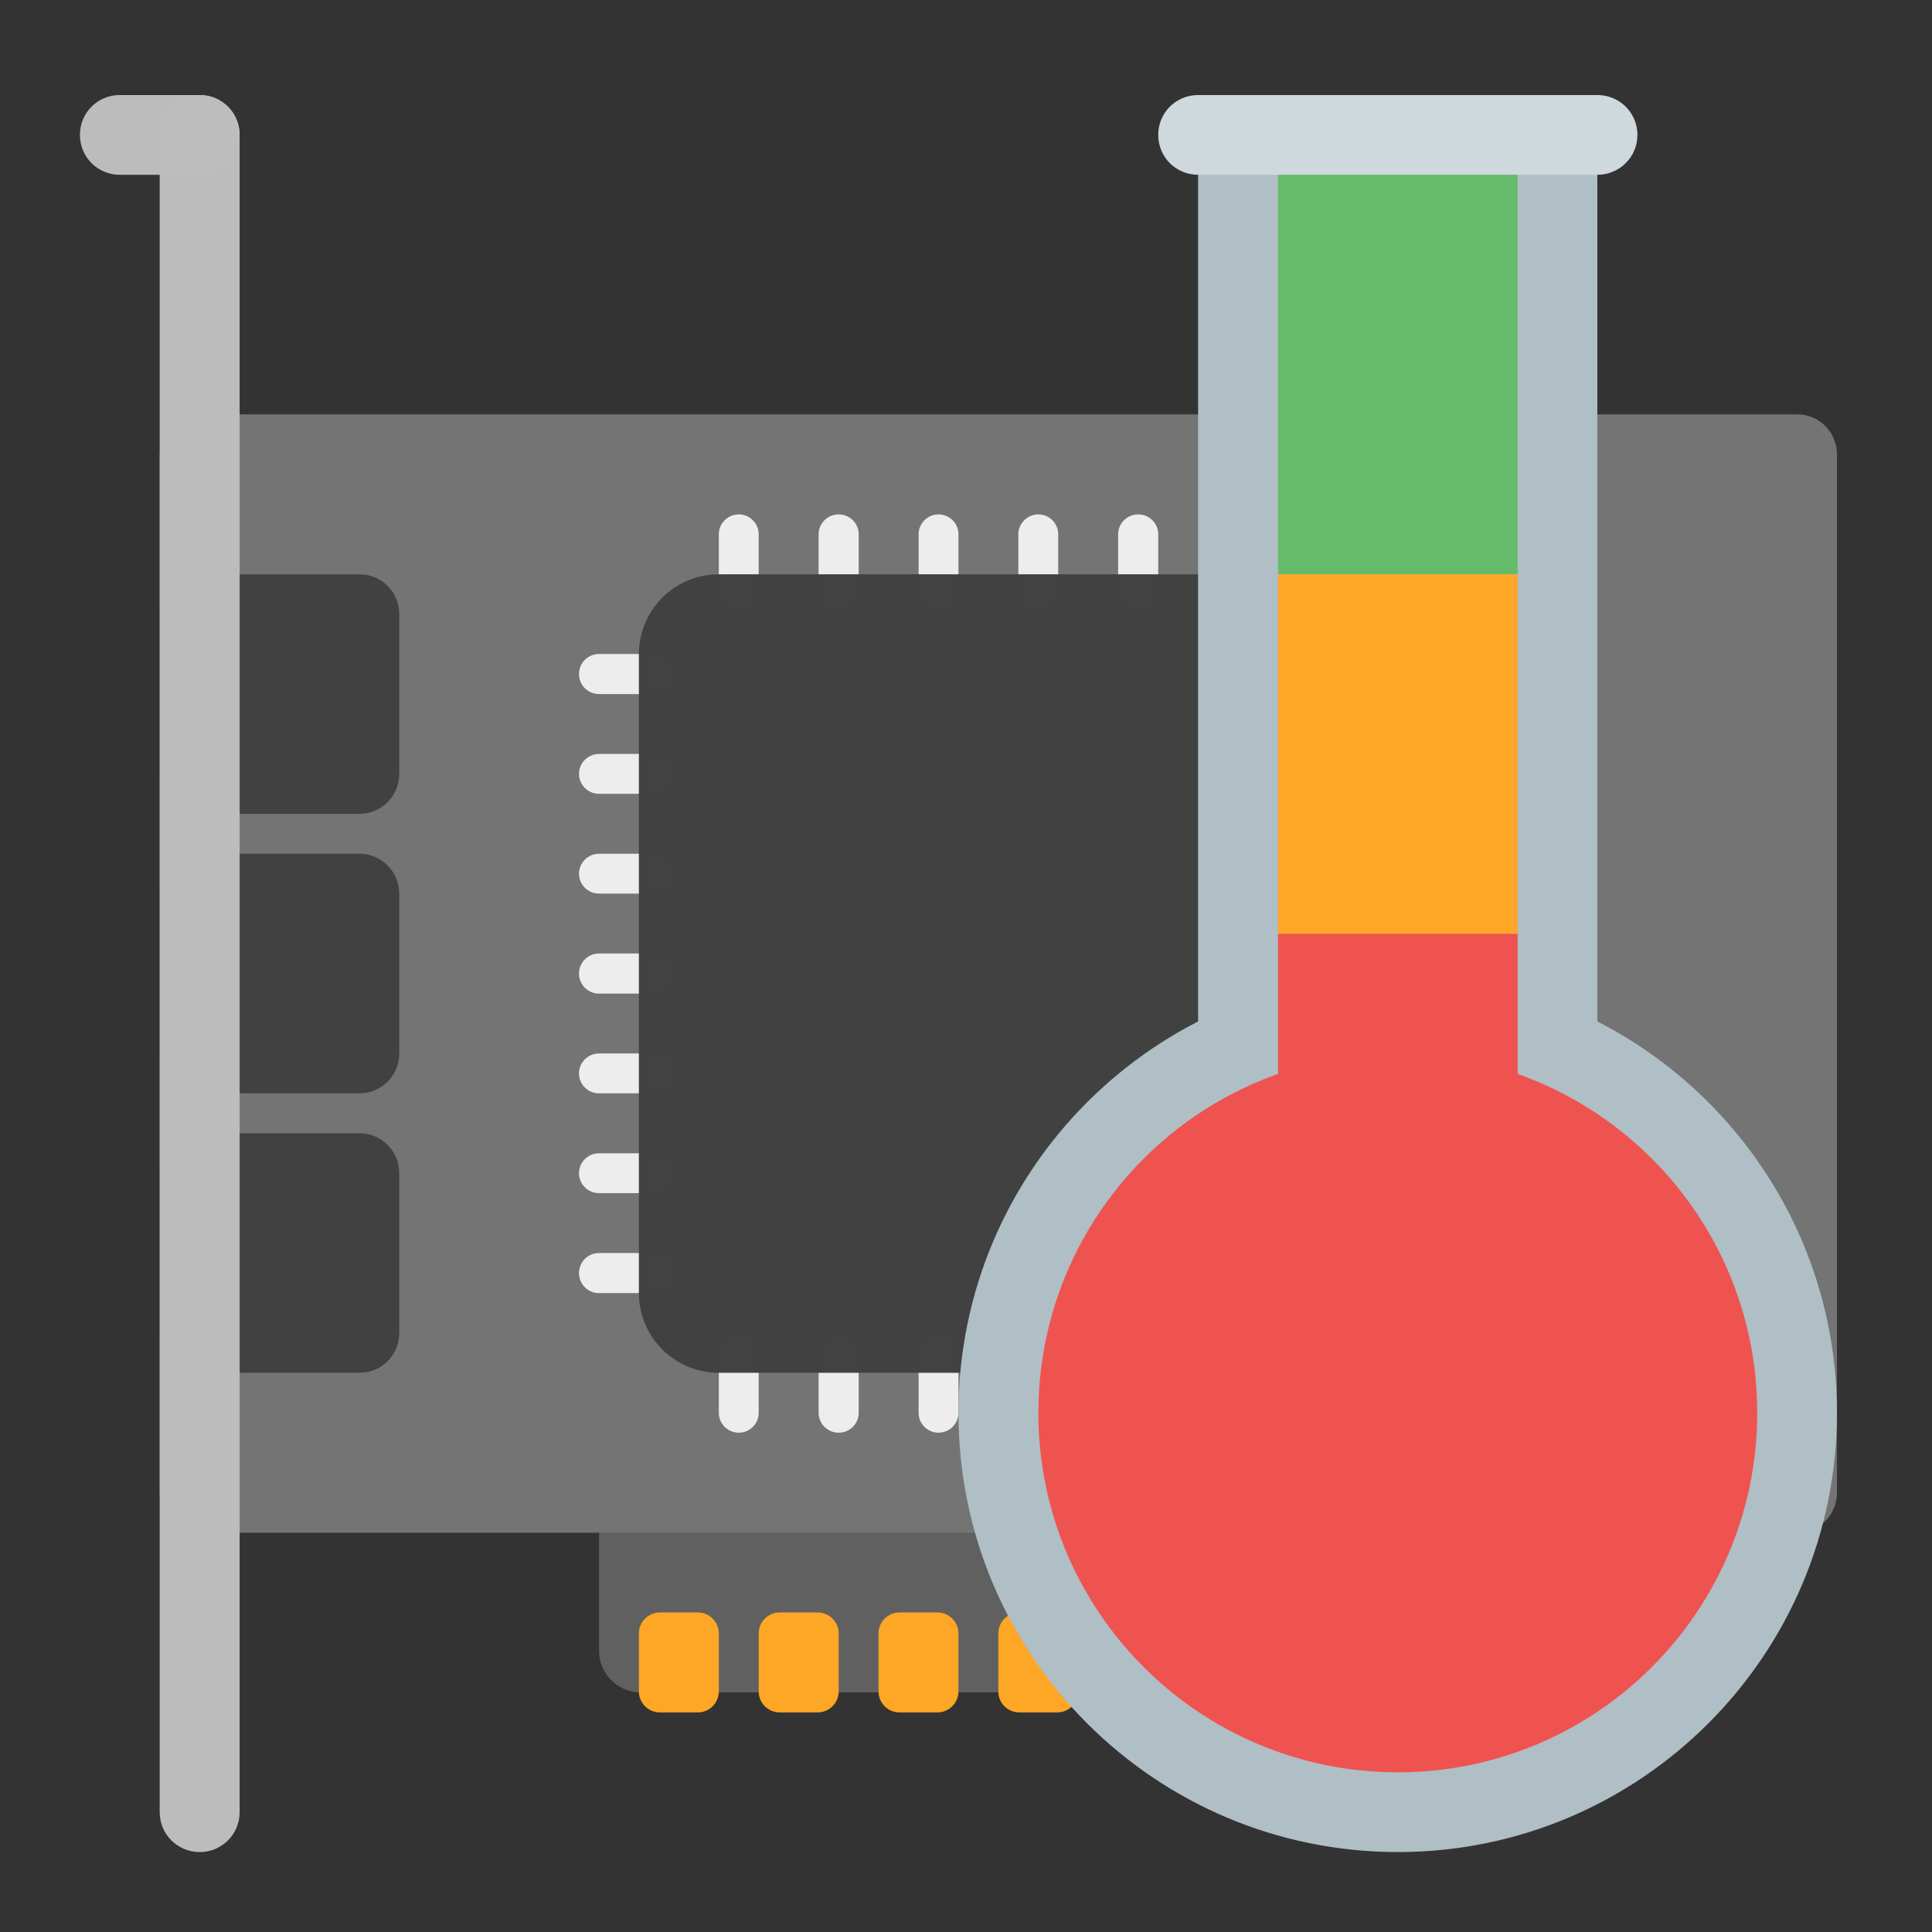 <?xml version="1.0" encoding="UTF-8"?>
<svg xmlns="http://www.w3.org/2000/svg" xmlns:xlink="http://www.w3.org/1999/xlink" width="32px" height="32px" viewBox="0 0 32 32" version="1.1">
<rect x="0" y="0" width="32" height="32" fill="#333333" stroke="none"/>
<g id="surface1">
<path style=" stroke:none;fill-rule:nonzero;fill:rgb(38.039%,38.039%,38.039%);fill-opacity:0.996;" d="M 10.613 24.062 L 23.781 24.062 C 24.164 24.062 24.473 24.371 24.473 24.754 L 24.473 27.34 C 24.473 27.723 24.164 28.031 23.781 28.031 L 10.613 28.031 C 10.23 28.031 9.922 27.723 9.922 27.34 L 9.922 24.754 C 9.922 24.371 10.23 24.062 10.613 24.062 Z M 10.613 24.062 "/>
<path style=" stroke:none;fill-rule:nonzero;fill:rgb(45.882%,45.882%,45.882%);fill-opacity:0.996;" d="M 3.309 6.863 L 29.766 6.863 C 30.133 6.863 30.426 7.16 30.426 7.527 L 30.426 24.723 C 30.426 25.09 30.133 25.387 29.766 25.387 L 3.309 25.387 C 2.941 25.387 2.645 25.09 2.645 24.723 L 2.645 7.527 C 2.645 7.16 2.941 6.863 3.309 6.863 Z M 3.309 6.863 "/>
<path style=" stroke:none;fill-rule:nonzero;fill:rgb(25.882%,25.882%,25.882%);fill-opacity:0.996;" d="M 3.309 18.77 L 5.953 18.77 C 6.32 18.77 6.613 19.066 6.613 19.434 L 6.613 22.078 C 6.613 22.445 6.32 22.738 5.953 22.738 L 3.309 22.738 C 2.941 22.738 2.645 22.445 2.645 22.078 L 2.645 19.434 C 2.645 19.066 2.941 18.77 3.309 18.77 Z M 3.309 18.77 "/>
<path style=" stroke:none;fill-rule:nonzero;fill:rgb(25.882%,25.882%,25.882%);fill-opacity:0.996;" d="M 3.309 14.141 L 5.953 14.141 C 6.32 14.141 6.613 14.438 6.613 14.801 L 6.613 17.449 C 6.613 17.812 6.32 18.109 5.953 18.109 L 3.309 18.109 C 2.941 18.109 2.645 17.812 2.645 17.449 L 2.645 14.801 C 2.645 14.438 2.941 14.141 3.309 14.141 Z M 3.309 14.141 "/>
<path style=" stroke:none;fill-rule:nonzero;fill:rgb(25.882%,25.882%,25.882%);fill-opacity:0.996;" d="M 3.309 9.512 L 5.953 9.512 C 6.32 9.512 6.613 9.805 6.613 10.172 L 6.613 12.816 C 6.613 13.184 6.32 13.48 5.953 13.48 L 3.309 13.48 C 2.941 13.48 2.645 13.184 2.645 12.816 L 2.645 10.172 C 2.645 9.805 2.941 9.512 3.309 9.512 Z M 3.309 9.512 "/>
<path style=" stroke:none;fill-rule:nonzero;fill:rgb(74.118%,74.118%,74.118%);fill-opacity:0.996;" d="M 3.309 1.574 C 3.672 1.574 3.969 1.867 3.969 2.234 L 3.969 30.016 C 3.969 30.383 3.672 30.676 3.309 30.676 C 2.941 30.676 2.645 30.383 2.645 30.016 L 2.645 2.234 C 2.645 1.867 2.941 1.574 3.309 1.574 Z M 3.309 1.574 "/>
<path style=" stroke:none;fill-rule:nonzero;fill:rgb(74.118%,74.118%,74.118%);fill-opacity:0.996;" d="M 1.984 1.574 L 3.309 1.574 C 3.672 1.574 3.969 1.867 3.969 2.234 C 3.969 2.602 3.672 2.895 3.309 2.895 L 1.984 2.895 C 1.617 2.895 1.324 2.602 1.324 2.234 C 1.324 1.867 1.617 1.574 1.984 1.574 Z M 1.984 1.574 "/>
<path style=" stroke:none;fill-rule:nonzero;fill:rgb(93.333%,93.333%,93.333%);fill-opacity:0.996;" d="M 12.238 8.52 C 12.418 8.52 12.566 8.668 12.566 8.848 L 12.566 9.84 C 12.566 10.023 12.418 10.172 12.238 10.172 C 12.055 10.172 11.906 10.023 11.906 9.84 L 11.906 8.848 C 11.906 8.668 12.055 8.52 12.238 8.52 Z M 12.238 8.52 "/>
<path style=" stroke:none;fill-rule:nonzero;fill:rgb(93.333%,93.333%,93.333%);fill-opacity:0.996;" d="M 13.891 8.52 C 14.074 8.52 14.223 8.668 14.223 8.848 L 14.223 9.84 C 14.223 10.023 14.074 10.172 13.891 10.172 C 13.707 10.172 13.559 10.023 13.559 9.84 L 13.559 8.848 C 13.559 8.668 13.707 8.52 13.891 8.52 Z M 13.891 8.52 "/>
<path style=" stroke:none;fill-rule:nonzero;fill:rgb(93.333%,93.333%,93.333%);fill-opacity:0.996;" d="M 15.543 8.52 C 15.727 8.52 15.875 8.668 15.875 8.848 L 15.875 9.84 C 15.875 10.023 15.727 10.172 15.543 10.172 C 15.363 10.172 15.215 10.023 15.215 9.84 L 15.215 8.848 C 15.215 8.668 15.363 8.52 15.543 8.52 Z M 15.543 8.52 "/>
<path style=" stroke:none;fill-rule:nonzero;fill:rgb(93.333%,93.333%,93.333%);fill-opacity:0.996;" d="M 17.199 8.52 C 17.379 8.52 17.527 8.668 17.527 8.848 L 17.527 9.84 C 17.527 10.023 17.379 10.172 17.199 10.172 C 17.016 10.172 16.867 10.023 16.867 9.84 L 16.867 8.848 C 16.867 8.668 17.016 8.52 17.199 8.52 Z M 17.199 8.52 "/>
<path style=" stroke:none;fill-rule:nonzero;fill:rgb(93.333%,93.333%,93.333%);fill-opacity:0.996;" d="M 18.852 8.52 C 19.035 8.52 19.184 8.668 19.184 8.848 L 19.184 9.84 C 19.184 10.023 19.035 10.172 18.852 10.172 C 18.668 10.172 18.52 10.023 18.52 9.84 L 18.52 8.848 C 18.52 8.668 18.668 8.52 18.852 8.52 Z M 18.852 8.52 "/>
<path style=" stroke:none;fill-rule:nonzero;fill:rgb(93.333%,93.333%,93.333%);fill-opacity:0.996;" d="M 20.504 8.52 C 20.688 8.52 20.836 8.668 20.836 8.848 L 20.836 9.84 C 20.836 10.023 20.688 10.172 20.504 10.172 C 20.324 10.172 20.176 10.023 20.176 9.84 L 20.176 8.848 C 20.176 8.668 20.324 8.52 20.504 8.52 Z M 20.504 8.52 "/>
<path style=" stroke:none;fill-rule:nonzero;fill:rgb(93.333%,93.333%,93.333%);fill-opacity:0.996;" d="M 22.16 8.52 C 22.34 8.52 22.488 8.668 22.488 8.848 L 22.488 9.84 C 22.488 10.023 22.34 10.172 22.16 10.172 C 21.977 10.172 21.828 10.023 21.828 9.84 L 21.828 8.848 C 21.828 8.668 21.977 8.52 22.16 8.52 Z M 22.16 8.52 "/>
<path style=" stroke:none;fill-rule:nonzero;fill:rgb(93.333%,93.333%,93.333%);fill-opacity:0.996;" d="M 12.238 22.078 C 12.418 22.078 12.566 22.227 12.566 22.41 L 12.566 23.402 C 12.566 23.582 12.418 23.73 12.238 23.73 C 12.055 23.73 11.906 23.582 11.906 23.402 L 11.906 22.41 C 11.906 22.227 12.055 22.078 12.238 22.078 Z M 12.238 22.078 "/>
<path style=" stroke:none;fill-rule:nonzero;fill:rgb(93.333%,93.333%,93.333%);fill-opacity:0.996;" d="M 13.891 22.078 C 14.074 22.078 14.223 22.227 14.223 22.41 L 14.223 23.402 C 14.223 23.582 14.074 23.73 13.891 23.73 C 13.707 23.73 13.559 23.582 13.559 23.402 L 13.559 22.41 C 13.559 22.227 13.707 22.078 13.891 22.078 Z M 13.891 22.078 "/>
<path style=" stroke:none;fill-rule:nonzero;fill:rgb(93.333%,93.333%,93.333%);fill-opacity:0.996;" d="M 15.543 22.078 C 15.727 22.078 15.875 22.227 15.875 22.41 L 15.875 23.402 C 15.875 23.582 15.727 23.73 15.543 23.73 C 15.363 23.73 15.215 23.582 15.215 23.402 L 15.215 22.41 C 15.215 22.227 15.363 22.078 15.543 22.078 Z M 15.543 22.078 "/>
<path style=" stroke:none;fill-rule:nonzero;fill:rgb(93.333%,93.333%,93.333%);fill-opacity:0.996;" d="M 17.199 22.078 C 17.379 22.078 17.527 22.227 17.527 22.41 L 17.527 23.402 C 17.527 23.582 17.379 23.73 17.199 23.73 C 17.016 23.73 16.867 23.582 16.867 23.402 L 16.867 22.41 C 16.867 22.227 17.016 22.078 17.199 22.078 Z M 17.199 22.078 "/>
<path style=" stroke:none;fill-rule:nonzero;fill:rgb(93.333%,93.333%,93.333%);fill-opacity:0.996;" d="M 18.852 22.078 C 19.035 22.078 19.184 22.227 19.184 22.41 L 19.184 23.402 C 19.184 23.582 19.035 23.73 18.852 23.73 C 18.668 23.73 18.52 23.582 18.52 23.402 L 18.52 22.41 C 18.52 22.227 18.668 22.078 18.852 22.078 Z M 18.852 22.078 "/>
<path style=" stroke:none;fill-rule:nonzero;fill:rgb(93.333%,93.333%,93.333%);fill-opacity:0.996;" d="M 20.504 22.078 C 20.688 22.078 20.836 22.227 20.836 22.41 L 20.836 23.402 C 20.836 23.582 20.688 23.73 20.504 23.73 C 20.324 23.73 20.176 23.582 20.176 23.402 L 20.176 22.41 C 20.176 22.227 20.324 22.078 20.504 22.078 Z M 20.504 22.078 "/>
<path style=" stroke:none;fill-rule:nonzero;fill:rgb(93.333%,93.333%,93.333%);fill-opacity:0.996;" d="M 22.16 22.078 C 22.34 22.078 22.488 22.227 22.488 22.41 L 22.488 23.402 C 22.488 23.582 22.34 23.73 22.16 23.73 C 21.977 23.73 21.828 23.582 21.828 23.402 L 21.828 22.41 C 21.828 22.227 21.977 22.078 22.16 22.078 Z M 22.16 22.078 "/>
<path style=" stroke:none;fill-rule:nonzero;fill:rgb(93.333%,93.333%,93.333%);fill-opacity:0.996;" d="M 11.246 11.164 C 11.246 11.348 11.098 11.496 10.914 11.496 L 9.922 11.496 C 9.738 11.496 9.59 11.348 9.59 11.164 C 9.59 10.98 9.738 10.832 9.922 10.832 L 10.914 10.832 C 11.098 10.832 11.246 10.98 11.246 11.164 Z M 11.246 11.164 "/>
<path style=" stroke:none;fill-rule:nonzero;fill:rgb(93.333%,93.333%,93.333%);fill-opacity:0.996;" d="M 11.246 12.816 C 11.246 13 11.098 13.148 10.914 13.148 L 9.922 13.148 C 9.738 13.148 9.59 13 9.59 12.816 C 9.59 12.637 9.738 12.488 9.922 12.488 L 10.914 12.488 C 11.098 12.488 11.246 12.637 11.246 12.816 Z M 11.246 12.816 "/>
<path style=" stroke:none;fill-rule:nonzero;fill:rgb(93.333%,93.333%,93.333%);fill-opacity:0.996;" d="M 11.246 14.473 C 11.246 14.652 11.098 14.801 10.914 14.801 L 9.922 14.801 C 9.738 14.801 9.59 14.652 9.59 14.473 C 9.59 14.289 9.738 14.141 9.922 14.141 L 10.914 14.141 C 11.098 14.141 11.246 14.289 11.246 14.473 Z M 11.246 14.473 "/>
<path style=" stroke:none;fill-rule:nonzero;fill:rgb(93.333%,93.333%,93.333%);fill-opacity:0.996;" d="M 11.246 16.125 C 11.246 16.309 11.098 16.457 10.914 16.457 L 9.922 16.457 C 9.738 16.457 9.59 16.309 9.59 16.125 C 9.59 15.941 9.738 15.793 9.922 15.793 L 10.914 15.793 C 11.098 15.793 11.246 15.941 11.246 16.125 Z M 11.246 16.125 "/>
<path style=" stroke:none;fill-rule:nonzero;fill:rgb(93.333%,93.333%,93.333%);fill-opacity:0.996;" d="M 11.246 17.777 C 11.246 17.961 11.098 18.109 10.914 18.109 L 9.922 18.109 C 9.738 18.109 9.59 17.961 9.59 17.777 C 9.59 17.598 9.738 17.449 9.922 17.449 L 10.914 17.449 C 11.098 17.449 11.246 17.598 11.246 17.777 Z M 11.246 17.777 "/>
<path style=" stroke:none;fill-rule:nonzero;fill:rgb(93.333%,93.333%,93.333%);fill-opacity:0.996;" d="M 11.246 19.434 C 11.246 19.613 11.098 19.762 10.914 19.762 L 9.922 19.762 C 9.738 19.762 9.59 19.613 9.59 19.434 C 9.59 19.25 9.738 19.102 9.922 19.102 L 10.914 19.102 C 11.098 19.102 11.246 19.25 11.246 19.434 Z M 11.246 19.434 "/>
<path style=" stroke:none;fill-rule:nonzero;fill:rgb(93.333%,93.333%,93.333%);fill-opacity:0.996;" d="M 11.246 21.086 C 11.246 21.27 11.098 21.418 10.914 21.418 L 9.922 21.418 C 9.738 21.418 9.59 21.27 9.59 21.086 C 9.59 20.902 9.738 20.754 9.922 20.754 L 10.914 20.754 C 11.098 20.754 11.246 20.902 11.246 21.086 Z M 11.246 21.086 "/>
<path style=" stroke:none;fill-rule:nonzero;fill:rgb(93.333%,93.333%,93.333%);fill-opacity:0.996;" d="M 24.805 11.164 C 24.805 11.348 24.656 11.496 24.473 11.496 L 23.48 11.496 C 23.301 11.496 23.152 11.348 23.152 11.164 C 23.152 10.98 23.301 10.832 23.48 10.832 L 24.473 10.832 C 24.656 10.832 24.805 10.98 24.805 11.164 Z M 24.805 11.164 "/>
<path style=" stroke:none;fill-rule:nonzero;fill:rgb(93.333%,93.333%,93.333%);fill-opacity:0.996;" d="M 24.805 12.816 C 24.805 13 24.656 13.148 24.473 13.148 L 23.48 13.148 C 23.301 13.148 23.152 13 23.152 12.816 C 23.152 12.637 23.301 12.488 23.48 12.488 L 24.473 12.488 C 24.656 12.488 24.805 12.637 24.805 12.816 Z M 24.805 12.816 "/>
<path style=" stroke:none;fill-rule:nonzero;fill:rgb(93.333%,93.333%,93.333%);fill-opacity:0.996;" d="M 24.805 14.473 C 24.805 14.652 24.656 14.801 24.473 14.801 L 23.48 14.801 C 23.301 14.801 23.152 14.652 23.152 14.473 C 23.152 14.289 23.301 14.141 23.48 14.141 L 24.473 14.141 C 24.656 14.141 24.805 14.289 24.805 14.473 Z M 24.805 14.473 "/>
<path style=" stroke:none;fill-rule:nonzero;fill:rgb(93.333%,93.333%,93.333%);fill-opacity:0.996;" d="M 24.805 16.125 C 24.805 16.309 24.656 16.457 24.473 16.457 L 23.48 16.457 C 23.301 16.457 23.152 16.309 23.152 16.125 C 23.152 15.941 23.301 15.793 23.48 15.793 L 24.473 15.793 C 24.656 15.793 24.805 15.941 24.805 16.125 Z M 24.805 16.125 "/>
<path style=" stroke:none;fill-rule:nonzero;fill:rgb(93.333%,93.333%,93.333%);fill-opacity:0.996;" d="M 24.805 17.777 C 24.805 17.961 24.656 18.109 24.473 18.109 L 23.48 18.109 C 23.301 18.109 23.152 17.961 23.152 17.777 C 23.152 17.598 23.301 17.449 23.48 17.449 L 24.473 17.449 C 24.656 17.449 24.805 17.598 24.805 17.777 Z M 24.805 17.777 "/>
<path style=" stroke:none;fill-rule:nonzero;fill:rgb(93.333%,93.333%,93.333%);fill-opacity:0.996;" d="M 24.805 19.434 C 24.805 19.613 24.656 19.762 24.473 19.762 L 23.48 19.762 C 23.301 19.762 23.152 19.613 23.152 19.434 C 23.152 19.25 23.301 19.102 23.48 19.102 L 24.473 19.102 C 24.656 19.102 24.805 19.25 24.805 19.434 Z M 24.805 19.434 "/>
<path style=" stroke:none;fill-rule:nonzero;fill:rgb(93.333%,93.333%,93.333%);fill-opacity:0.996;" d="M 24.805 21.086 C 24.805 21.27 24.656 21.418 24.473 21.418 L 23.48 21.418 C 23.301 21.418 23.152 21.27 23.152 21.086 C 23.152 20.902 23.301 20.754 23.48 20.754 L 24.473 20.754 C 24.656 20.754 24.805 20.902 24.805 21.086 Z M 24.805 21.086 "/>
<path style=" stroke:none;fill-rule:nonzero;fill:rgb(25.882%,25.882%,25.882%);fill-opacity:0.996;" d="M 11.906 9.512 L 22.488 9.512 C 23.219 9.512 23.812 10.102 23.812 10.832 L 23.812 21.418 C 23.812 22.148 23.219 22.738 22.488 22.738 L 11.906 22.738 C 11.176 22.738 10.582 22.148 10.582 21.418 L 10.582 10.832 C 10.582 10.102 11.176 9.512 11.906 9.512 Z M 11.906 9.512 "/>
<path style=" stroke:none;fill-rule:nonzero;fill:rgb(100%,65.49%,14.902%);fill-opacity:0.996;" d="M 20.852 26.707 L 21.48 26.707 C 21.672 26.707 21.828 26.863 21.828 27.055 L 21.828 28.016 C 21.828 28.207 21.672 28.363 21.48 28.363 L 20.852 28.363 C 20.66 28.363 20.504 28.207 20.504 28.016 L 20.504 27.055 C 20.504 26.863 20.66 26.707 20.852 26.707 Z M 20.852 26.707 "/>
<path style=" stroke:none;fill-rule:nonzero;fill:rgb(100%,65.49%,14.902%);fill-opacity:0.996;" d="M 20.852 26.707 L 21.48 26.707 C 21.672 26.707 21.828 26.863 21.828 27.055 L 21.828 28.016 C 21.828 28.207 21.672 28.363 21.48 28.363 L 20.852 28.363 C 20.66 28.363 20.504 28.207 20.504 28.016 L 20.504 27.055 C 20.504 26.863 20.66 26.707 20.852 26.707 Z M 20.852 26.707 "/>
<path style=" stroke:none;fill-rule:nonzero;fill:rgb(100%,65.49%,14.902%);fill-opacity:0.996;" d="M 18.867 26.707 L 19.496 26.707 C 19.688 26.707 19.844 26.863 19.844 27.055 L 19.844 28.016 C 19.844 28.207 19.688 28.363 19.496 28.363 L 18.867 28.363 C 18.676 28.363 18.52 28.207 18.52 28.016 L 18.52 27.055 C 18.52 26.863 18.676 26.707 18.867 26.707 Z M 18.867 26.707 "/>
<path style=" stroke:none;fill-rule:nonzero;fill:rgb(100%,65.49%,14.902%);fill-opacity:0.996;" d="M 14.898 26.707 L 15.527 26.707 C 15.719 26.707 15.875 26.863 15.875 27.055 L 15.875 28.016 C 15.875 28.207 15.719 28.363 15.527 28.363 L 14.898 28.363 C 14.707 28.363 14.551 28.207 14.551 28.016 L 14.551 27.055 C 14.551 26.863 14.707 26.707 14.898 26.707 Z M 14.898 26.707 "/>
<path style=" stroke:none;fill-rule:nonzero;fill:rgb(100%,65.49%,14.902%);fill-opacity:0.996;" d="M 12.914 26.707 L 13.543 26.707 C 13.734 26.707 13.891 26.863 13.891 27.055 L 13.891 28.016 C 13.891 28.207 13.734 28.363 13.543 28.363 L 12.914 28.363 C 12.723 28.363 12.566 28.207 12.566 28.016 L 12.566 27.055 C 12.566 26.863 12.723 26.707 12.914 26.707 Z M 12.914 26.707 "/>
<path style=" stroke:none;fill-rule:nonzero;fill:rgb(100%,65.49%,14.902%);fill-opacity:0.996;" d="M 10.93 26.707 L 11.559 26.707 C 11.75 26.707 11.906 26.863 11.906 27.055 L 11.906 28.016 C 11.906 28.207 11.75 28.363 11.559 28.363 L 10.93 28.363 C 10.738 28.363 10.582 28.207 10.582 28.016 L 10.582 27.055 C 10.582 26.863 10.738 26.707 10.93 26.707 Z M 10.93 26.707 "/>
<path style=" stroke:none;fill-rule:nonzero;fill:rgb(100%,65.49%,14.902%);fill-opacity:0.996;" d="M 16.883 26.707 L 17.512 26.707 C 17.703 26.707 17.859 26.863 17.859 27.055 L 17.859 28.016 C 17.859 28.207 17.703 28.363 17.512 28.363 L 16.883 28.363 C 16.691 28.363 16.535 28.207 16.535 28.016 L 16.535 27.055 C 16.535 26.863 16.691 26.707 16.883 26.707 Z M 16.883 26.707 "/>
<path style=" stroke:none;fill-rule:nonzero;fill:rgb(100%,65.49%,14.902%);fill-opacity:0.996;" d="M 22.836 26.707 L 23.465 26.707 C 23.656 26.707 23.812 26.863 23.812 27.055 L 23.812 28.016 C 23.812 28.207 23.656 28.363 23.465 28.363 L 22.836 28.363 C 22.645 28.363 22.488 28.207 22.488 28.016 L 22.488 27.055 C 22.488 26.863 22.645 26.707 22.836 26.707 Z M 22.836 26.707 "/>
<path style=" stroke:none;fill-rule:nonzero;fill:rgb(69.02%,74.51%,77.255%);fill-opacity:1;" d="M 23.152 16.125 C 27.168 16.125 30.426 19.383 30.426 23.402 C 30.426 27.418 27.168 30.676 23.152 30.676 C 19.133 30.676 15.875 27.418 15.875 23.402 C 15.875 19.383 19.133 16.125 23.152 16.125 Z M 23.152 16.125 "/>
<path style=" stroke:none;fill-rule:nonzero;fill:rgb(69.02%,74.51%,77.255%);fill-opacity:1;" d="M 19.844 2.234 L 26.457 2.234 L 26.457 18.109 L 19.844 18.109 Z M 19.844 2.234 "/>
<path style=" stroke:none;fill-rule:nonzero;fill:rgb(93.725%,32.549%,31.373%);fill-opacity:1;" d="M 23.152 17.449 C 26.438 17.449 29.105 20.113 29.105 23.402 C 29.105 26.688 26.438 29.355 23.152 29.355 C 19.863 29.355 17.199 26.688 17.199 23.402 C 17.199 20.113 19.863 17.449 23.152 17.449 Z M 23.152 17.449 "/>
<path style=" stroke:none;fill-rule:nonzero;fill:rgb(81.176%,84.706%,86.275%);fill-opacity:1;" d="M 19.844 1.574 L 26.457 1.574 C 26.824 1.574 27.121 1.867 27.121 2.234 C 27.121 2.602 26.824 2.895 26.457 2.895 L 19.844 2.895 C 19.477 2.895 19.184 2.602 19.184 2.234 C 19.184 1.867 19.477 1.574 19.844 1.574 Z M 19.844 1.574 "/>
<path style=" stroke:none;fill-rule:nonzero;fill:rgb(93.725%,32.549%,31.373%);fill-opacity:1;" d="M 21.168 15.465 L 25.137 15.465 L 25.137 18.77 L 21.168 18.77 Z M 21.168 15.465 "/>
<path style=" stroke:none;fill-rule:nonzero;fill:rgb(40%,73.333%,41.569%);fill-opacity:1;" d="M 21.168 2.895 L 25.137 2.895 L 25.137 9.512 L 21.168 9.512 Z M 21.168 2.895 "/>
<path style=" stroke:none;fill-rule:nonzero;fill:rgb(100%,65.49%,14.902%);fill-opacity:1;" d="M 21.168 9.512 L 25.137 9.512 L 25.137 15.465 L 21.168 15.465 Z M 21.168 9.512 "/>
</g>
</svg>

